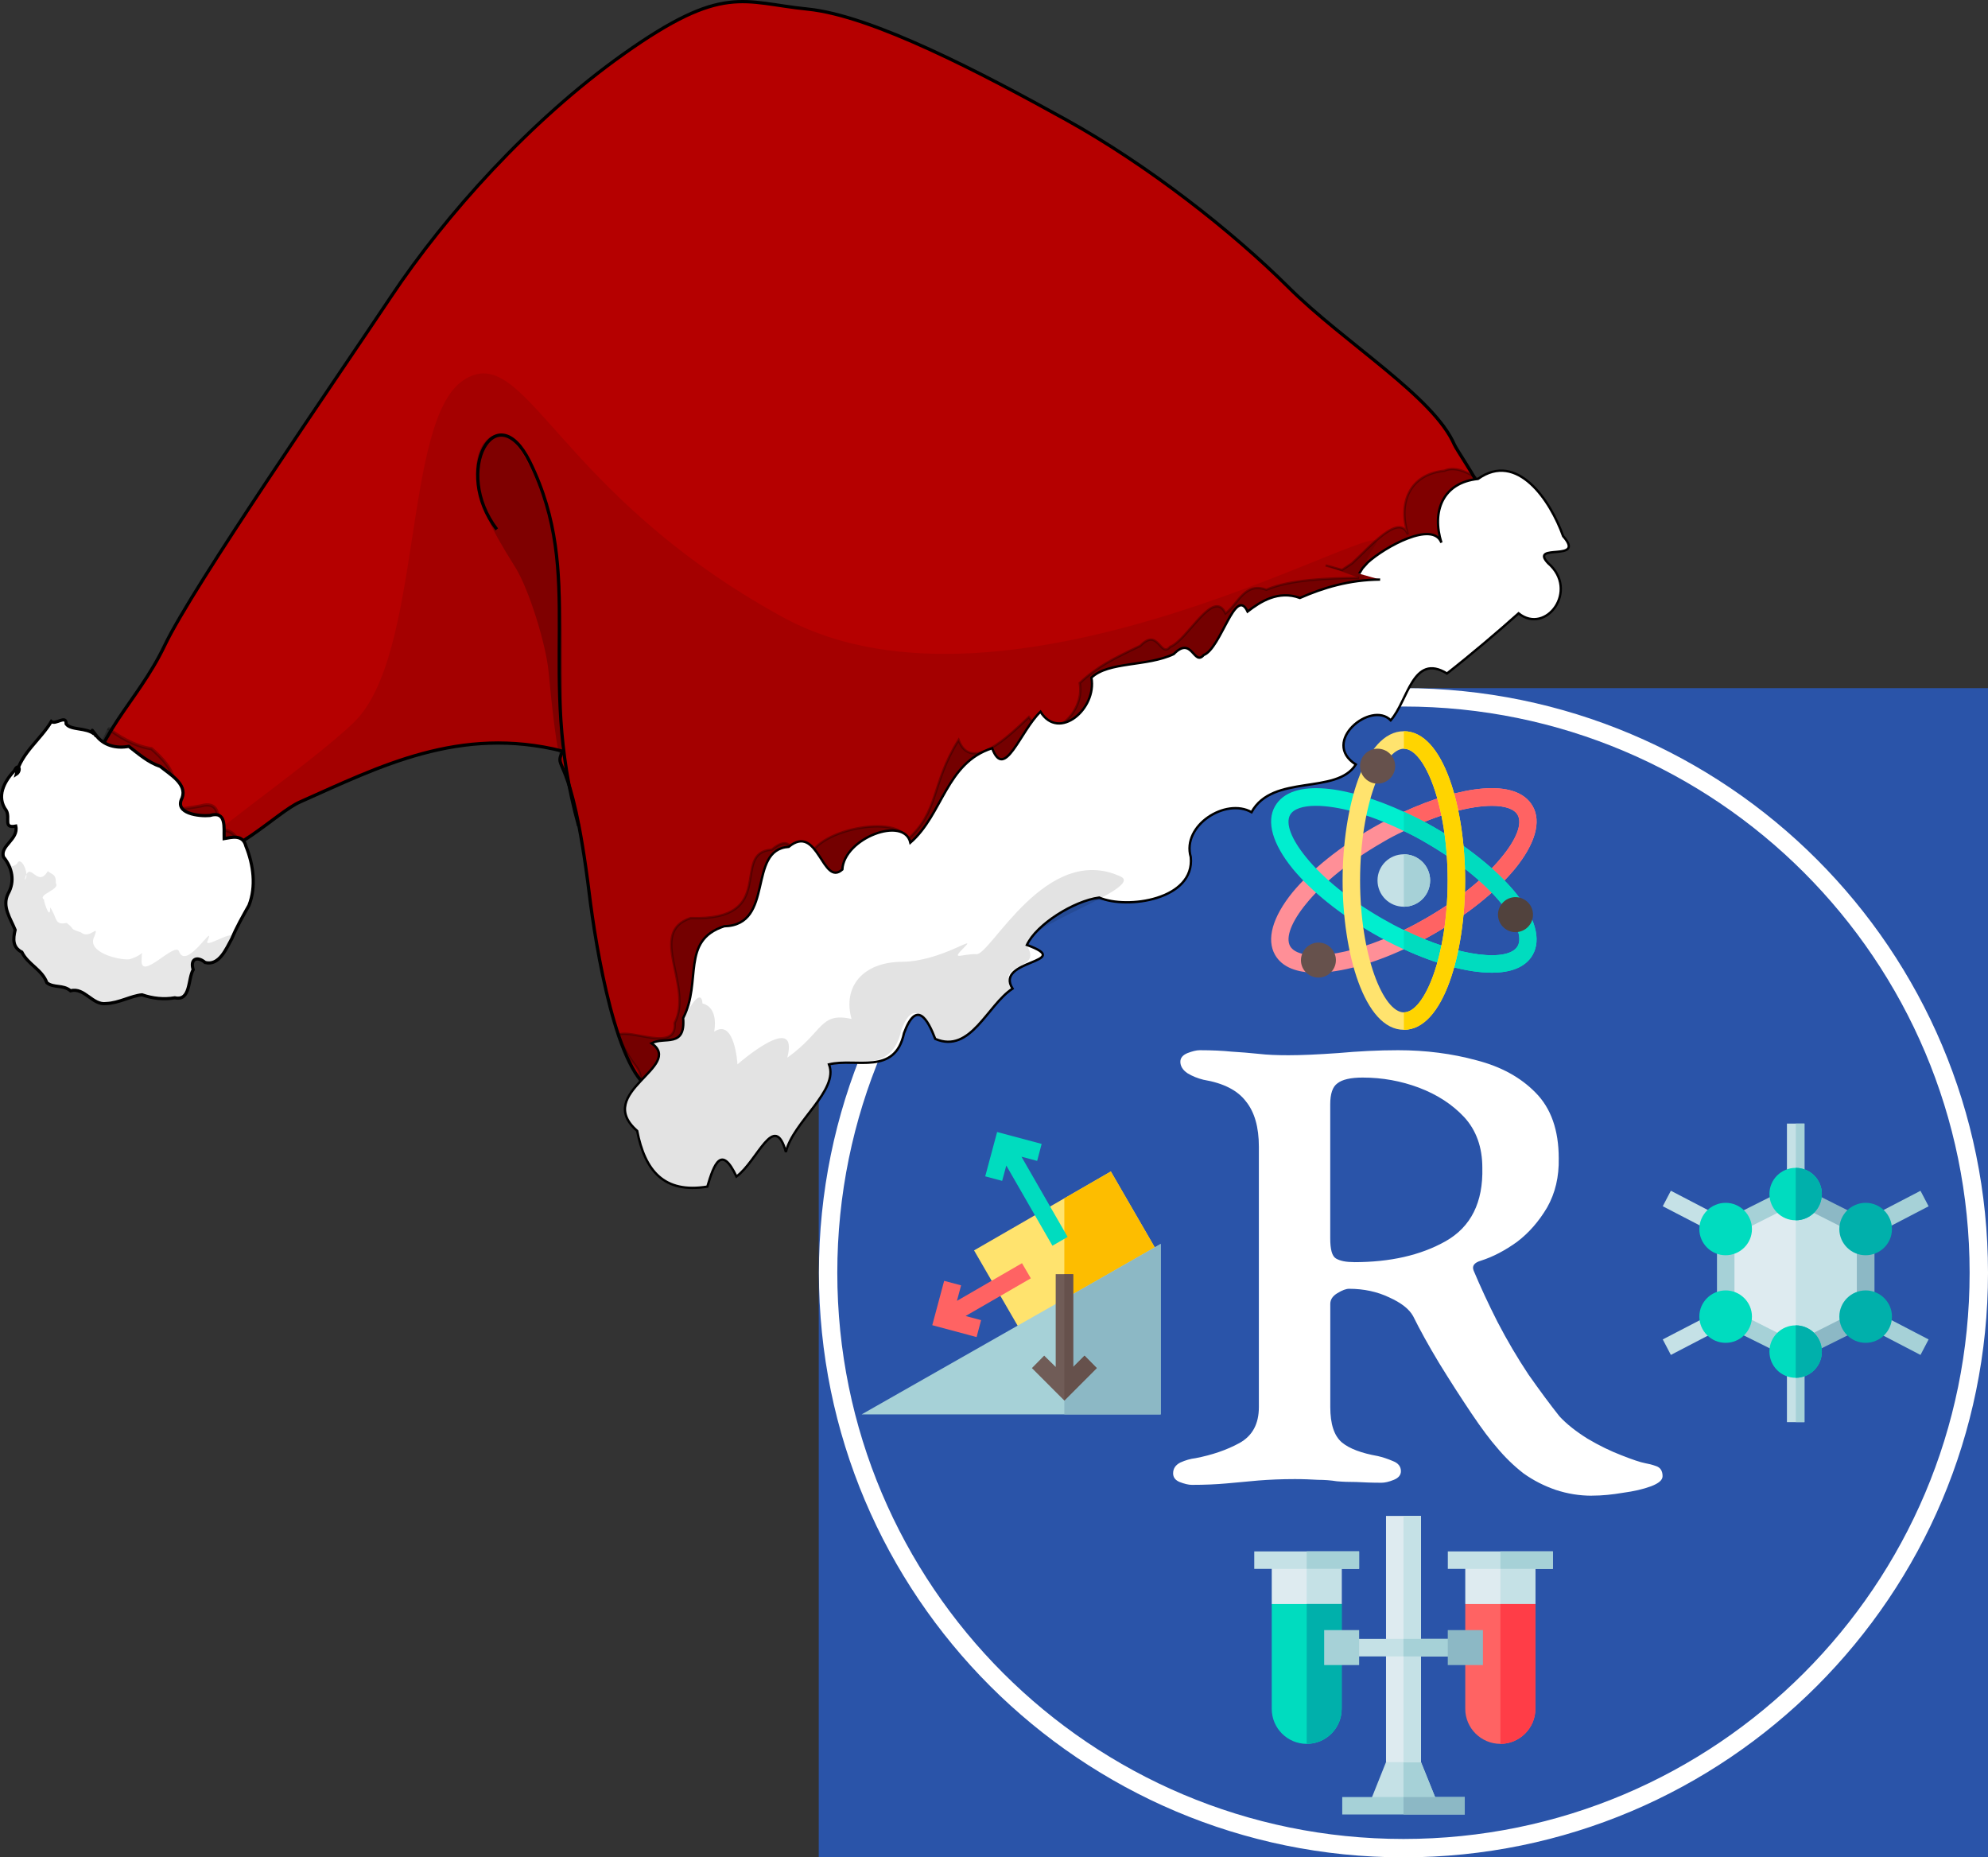 <?xml version="1.0" encoding="UTF-8" standalone="no"?>
<svg
   xmlns:dc="http://purl.org/dc/elements/1.1/"
   xmlns:cc="http://creativecommons.org/ns#"
   xmlns:rdf="http://www.w3.org/1999/02/22-rdf-syntax-ns#"
   xmlns:svg="http://www.w3.org/2000/svg"
   xmlns="http://www.w3.org/2000/svg"
   xmlns:xlink="http://www.w3.org/1999/xlink"
   xmlns:sodipodi="http://sodipodi.sourceforge.net/DTD/sodipodi-0.dtd"
   xmlns:inkscape="http://www.inkscape.org/namespaces/inkscape"
   inkscape:version="1.0.1 (c497b03c, 2020-09-10)"
   sodipodi:docname="logo-navidad.svg"
   id="svg324"
   version="1.2"
   viewBox="0 0 382.548 357.367"
   height="357.367pt"
   width="382.548pt">
  <rect x="0" y="0" width="382.548" height="357.367" fill="#333333" stroke="none"/>
  <sodipodi:namedview
     inkscape:current-layer="svg324"
     inkscape:window-maximized="0"
     inkscape:window-y="23"
     inkscape:window-x="0"
     inkscape:cy="590.01314"
     inkscape:cx="270.83153"
     inkscape:zoom="1.2956053"
     fit-margin-bottom="0"
     fit-margin-right="0"
     fit-margin-left="0"
     fit-margin-top="0"
     showgrid="false"
     id="namedview326"
     inkscape:window-height="787"
     inkscape:window-width="1440"
     inkscape:pageshadow="2"
     inkscape:pageopacity="0"
     guidetolerance="10"
     gridtolerance="10"
     objecttolerance="10"
     borderopacity="1"
     bordercolor="#666666"
     pagecolor="#ffffff"
     inkscape:document-rotation="0" />
  <defs
     id="defs117">
    <g
       id="g16">
      <symbol
         id="glyph0-0"
         overflow="visible">
        <path
           id="path10"
           d="M 1.031,0 V -9.766 H 9.297 V 0 Z M 2.062,-1.031 H 8.266 V -8.734 H 2.062 Z m 0,0"
           style="stroke:none" />
      </symbol>
      <symbol
         id="glyph0-1"
         overflow="visible">
        <path
           id="path13"
           d="m 9.703,0.297 c -0.273,0 -0.531,-0.043 -0.781,-0.125 C 8.672,0.086 8.438,-0.031 8.219,-0.188 8.008,-0.352 7.816,-0.539 7.641,-0.75 7.504,-0.906 7.32,-1.148 7.094,-1.484 6.863,-1.828 6.629,-2.191 6.391,-2.578 6.16,-2.961 5.973,-3.301 5.828,-3.594 5.742,-3.75 5.57,-3.883 5.312,-4 5.051,-4.125 4.758,-4.188 4.438,-4.188 c -0.062,0 -0.148,0.031 -0.25,0.094 -0.105,0.062 -0.156,0.141 -0.156,0.234 V -1.625 c 0,0.367 0.082,0.621 0.25,0.766 0.164,0.137 0.426,0.234 0.781,0.297 0.102,0.023 0.211,0.059 0.328,0.109 0.113,0.043 0.172,0.117 0.172,0.219 0,0.086 -0.055,0.148 -0.156,0.188 -0.105,0.043 -0.195,0.062 -0.266,0.062 C 4.93,0.016 4.75,0.008 4.594,0 4.445,0 4.305,-0.004 4.172,-0.016 c -0.125,-0.02 -0.262,-0.031 -0.406,-0.031 -0.148,-0.008 -0.312,-0.016 -0.5,-0.016 -0.293,0 -0.559,0.012 -0.797,0.031 C 2.238,-0.008 2.008,0.008 1.781,0.031 1.562,0.051 1.312,0.062 1.031,0.062 0.957,0.062 0.867,0.039 0.766,0 0.672,-0.039 0.625,-0.102 0.625,-0.188 c 0,-0.102 0.051,-0.18 0.156,-0.234 0.113,-0.051 0.223,-0.082 0.328,-0.094 C 1.473,-0.586 1.789,-0.695 2.062,-0.844 2.344,-1 2.484,-1.258 2.484,-1.625 v -5.641 c 0,-0.426 -0.094,-0.754 -0.281,-0.984 C 2.023,-8.488 1.719,-8.645 1.281,-8.719 1.156,-8.75 1.039,-8.797 0.938,-8.859 c -0.105,-0.07 -0.156,-0.156 -0.156,-0.25 0,-0.082 0.051,-0.145 0.156,-0.188 0.102,-0.039 0.191,-0.062 0.266,-0.062 0.27,0 0.5,0.012 0.688,0.031 C 2.086,-9.316 2.281,-9.301 2.469,-9.281 2.664,-9.258 2.883,-9.25 3.125,-9.25 c 0.281,0 0.641,-0.016 1.078,-0.047 0.438,-0.039 0.867,-0.062 1.297,-0.062 0.602,0 1.172,0.074 1.703,0.219 0.531,0.137 0.957,0.371 1.281,0.703 0.332,0.336 0.5,0.809 0.5,1.422 0.008,0.398 -0.074,0.75 -0.25,1.062 -0.18,0.305 -0.398,0.555 -0.656,0.75 -0.262,0.188 -0.523,0.324 -0.781,0.406 -0.148,0.043 -0.199,0.117 -0.156,0.219 0.145,0.344 0.316,0.715 0.516,1.109 0.207,0.398 0.43,0.777 0.672,1.141 0.25,0.355 0.473,0.656 0.672,0.906 0.156,0.168 0.359,0.328 0.609,0.484 0.25,0.148 0.492,0.266 0.734,0.359 0.238,0.094 0.41,0.152 0.516,0.172 0.07,0.012 0.148,0.031 0.234,0.062 0.094,0.031 0.141,0.105 0.141,0.219 0,0.086 -0.086,0.156 -0.25,0.219 -0.168,0.062 -0.371,0.109 -0.609,0.141 -0.23,0.039 -0.453,0.062 -0.672,0.062 z m -5.156,-5.062 c 0.781,0 1.441,-0.148 1.984,-0.453 0.551,-0.312 0.816,-0.844 0.797,-1.594 0,-0.445 -0.133,-0.812 -0.391,-1.094 -0.262,-0.281 -0.59,-0.492 -0.984,-0.641 -0.387,-0.145 -0.793,-0.219 -1.219,-0.219 -0.262,0 -0.445,0.043 -0.547,0.125 -0.105,0.074 -0.156,0.227 -0.156,0.453 v 2.906 c 0,0.242 0.039,0.387 0.125,0.438 0.094,0.055 0.223,0.078 0.391,0.078 z m 0,0"
           style="stroke:none" />
      </symbol>
    </g>
    <clipPath
       id="clip1">
      <path
         id="path18"
         d="M 0,0 H 25.352 V 25.34 H 0 Z m 0,0" />
    </clipPath>
    <clipPath
       id="clip2">
      <path
         id="path21"
         d="M 9.445,2 H 15.906 V 7 H 9.445 Z m 0,0" />
    </clipPath>
    <clipPath
       id="clip3">
      <path
         id="path24"
         d="m 12,2 h 3.906 V 6 H 12 Z m 0,0" />
    </clipPath>
    <clipPath
       id="clip4">
      <path
         id="path27"
         d="M 9.445,2 H 15.906 V 7 H 9.445 Z m 0,0" />
    </clipPath>
    <clipPath
       id="clip5">
      <path
         id="path30"
         d="m 12,2 h 3.906 V 7 H 12 Z m 0,0" />
    </clipPath>
    <clipPath
       id="clip6">
      <path
         id="path33"
         d="m 11,0.93 h 4 v 6.473 h -4 z m 0,0" />
    </clipPath>
    <clipPath
       id="clip7">
      <path
         id="path36"
         d="m 12,0.93 h 3 v 6.473 h -3 z m 0,0" />
    </clipPath>
    <clipPath
       id="clip8">
      <path
         id="path39"
         d="m 14,4 h 1.906 V 6 H 14 Z m 0,0" />
    </clipPath>
    <clipPath
       id="clip9">
      <path
         id="path42"
         d="m 11,22 h 3 v 2.41 h -3 z m 0,0" />
    </clipPath>
    <clipPath
       id="clip10">
      <path
         id="path45"
         d="m 12,22 h 2 v 2.41 h -2 z m 0,0" />
    </clipPath>
    <clipPath
       id="clip11">
      <path
         id="path48"
         d="m 12,17.938 h 2 V 24 h -2 z m 0,0" />
    </clipPath>
    <clipPath
       id="clip12">
      <path
         id="path51"
         d="m 14,18 h 1.914 v 3 H 14 Z m 0,0" />
    </clipPath>
    <clipPath
       id="clip13">
      <path
         id="path54"
         d="m 14,19 h 1.914 v 4 H 14 Z m 0,0" />
    </clipPath>
    <clipPath
       id="clip14">
      <path
         id="path57"
         d="m 13,18 h 2.914 v 2 H 13 Z m 0,0" />
    </clipPath>
    <clipPath
       id="clip15">
      <path
         id="path60"
         d="m 14,18 h 1.914 v 2 H 14 Z m 0,0" />
    </clipPath>
    <clipPath
       id="clip16">
      <path
         id="path63"
         d="M 9.441,18 H 12 v 3 H 9.441 Z m 0,0" />
    </clipPath>
    <clipPath
       id="clip17">
      <path
         id="path66"
         d="M 9.441,19 H 12 v 4 H 9.441 Z m 0,0" />
    </clipPath>
    <clipPath
       id="clip18">
      <path
         id="path69"
         d="M 9.441,18 H 12 v 2 H 9.441 Z m 0,0" />
    </clipPath>
    <clipPath
       id="clip19">
      <path
         id="path72"
         d="m 11,24 h 4 v 0.41 h -4 z m 0,0" />
    </clipPath>
    <clipPath
       id="clip20">
      <path
         id="path75"
         d="m 12,24 h 3 v 0.41 h -3 z m 0,0" />
    </clipPath>
    <clipPath
       id="clip21">
      <path
         id="path78"
         d="m 20,14 h 2 v 1.906 h -2 z m 0,0" />
    </clipPath>
    <clipPath
       id="clip22">
      <path
         id="path81"
         d="m 20,9.434 h 2 V 11 h -2 z m 0,0" />
    </clipPath>
    <clipPath
       id="clip23">
      <path
         id="path84"
         d="m 22,10 h 2.418 v 2 H 22 Z m 0,0" />
    </clipPath>
    <clipPath
       id="clip24">
      <path
         id="path87"
         d="m 22,13 h 2.418 v 2 H 22 Z m 0,0" />
    </clipPath>
    <clipPath
       id="clip25">
      <path
         id="path90"
         d="m 21,9.434 h 1 V 11 h -1 z m 0,0" />
    </clipPath>
    <clipPath
       id="clip26">
      <path
         id="path93"
         d="m 21,14 h 1 v 1.906 h -1 z m 0,0" />
    </clipPath>
    <clipPath
       id="clip27">
      <path
         id="path96"
         d="m 3,10 h 4.414 v 4 H 3 Z m 0,0" />
    </clipPath>
    <clipPath
       id="clip28">
      <path
         id="path99"
         d="m 5,10 h 2.414 v 4 H 5 Z m 0,0" />
    </clipPath>
    <clipPath
       id="clip29">
      <path
         id="path102"
         d="m 0.93,12 h 6.484 v 3.906 H 0.93 Z m 0,0" />
    </clipPath>
    <clipPath
       id="clip30">
      <path
         id="path105"
         d="m 5,12 h 2.414 v 3.906 H 5 Z m 0,0" />
    </clipPath>
    <clipPath
       id="clip31">
      <path
         id="path108"
         d="m 4,12 h 3 v 3.906 H 4 Z m 0,0" />
    </clipPath>
    <clipPath
       id="clip32">
      <path
         id="path111"
         d="M 3,9.434 H 6 V 13 H 3 Z m 0,0" />
    </clipPath>
    <clipPath
       id="clip33">
      <path
         id="path114"
         d="m 5,12 h 2 v 3.906 H 5 Z m 0,0" />
    </clipPath>
  </defs>
  <path
     id="path119"
     d="M 157.548,357.367 H 382.548 V 132.402 H 157.548 Z m 0,0"
     style="clip-rule:nonzero;fill:#2a54a9;fill-opacity:1;fill-rule:nonzero;stroke:none;stroke-width:8.877" />
  <path
     id="path121"
     d="m 380.78,244.884 c 0,-61.13 -49.549,-110.714 -110.714,-110.714 -61.13,0 -110.714,49.584 -110.714,110.714 0,61.13 49.584,110.714 110.714,110.714 61.165,0 110.714,-49.584 110.714,-110.714 z m 0,0"
     style="clip-rule:nonzero;fill:#2a54a9;fill-opacity:1;fill-rule:nonzero;stroke:#ffffff;stroke-width:3.537;stroke-linecap:butt;stroke-linejoin:miter;stroke-miterlimit:10;stroke-opacity:1" />
  <g
     transform="matrix(8.877,0,0,8.877,157.548,132.436)"
     style="fill:#ffffff;fill-opacity:1"
     id="g127">
    <use
       xlink:href="#glyph0-1"
       x="7.057"
       y="17.203"
       id="use125"
       width="100%"
       height="100%" />
  </g>
  <path
     style="fill:#c5e1e6;fill-opacity:1;fill-rule:nonzero;stroke:none;stroke-width:8.877"
     d="m 270.135,164.371 c -2.809,0 -5.062,2.254 -5.062,5.028 0,2.809 2.254,5.062 5.062,5.062 2.809,0 5.062,-2.254 5.062,-5.062 0,-2.774 -2.254,-5.028 -5.062,-5.028 z m 0,0"
     id="path129" />
  <g
     transform="matrix(8.877,0,0,8.877,157.548,132.436)"
     clip-path="url(#clip2)"
     clip-rule="nonzero"
     id="g133">
    <path
       style="fill:#ff8f97;fill-opacity:1;fill-rule:nonzero;stroke:none"
       d="M 15.477,2.555 C 15.117,1.922 13.875,2.129 12.684,2.676 c -0.223,0.102 -0.445,0.215 -0.664,0.34 -0.719,0.418 -1.34,0.914 -1.746,1.402 -0.438,0.539 -0.574,1.023 -0.383,1.359 0.156,0.273 0.48,0.387 0.891,0.387 0.535,0 1.227,-0.195 1.902,-0.508 0.227,-0.102 0.449,-0.215 0.664,-0.34 0.723,-0.418 1.34,-0.914 1.746,-1.406 0.438,-0.539 0.574,-1.02 0.383,-1.355 z M 14.797,3.668 C 14.426,4.125 13.84,4.594 13.156,4.988 13,5.078 12.84,5.164 12.684,5.238 c -1.219,0.598 -2.266,0.691 -2.465,0.352 -0.105,-0.188 0.027,-0.531 0.352,-0.926 0.371,-0.457 0.957,-0.926 1.641,-1.32 0.156,-0.094 0.316,-0.176 0.473,-0.25 0.758,-0.371 1.445,-0.547 1.91,-0.547 0.277,0 0.48,0.066 0.555,0.195 0.109,0.188 -0.023,0.531 -0.352,0.926 z m 0,0"
       id="path131" />
  </g>
  <g
     transform="matrix(8.877,0,0,8.877,157.548,132.436)"
     clip-path="url(#clip3)"
     clip-rule="nonzero"
     id="g137">
    <path
       style="fill:#ff6363;fill-opacity:1;fill-rule:nonzero;stroke:none"
       d="m 15.094,3.91 c -0.406,0.492 -1.023,0.988 -1.746,1.406 -0.215,0.125 -0.438,0.238 -0.664,0.34 V 5.238 C 12.84,5.164 13,5.078 13.156,4.988 13.84,4.594 14.426,4.125 14.797,3.668 15.125,3.273 15.258,2.93 15.148,2.742 15.074,2.613 14.871,2.547 14.594,2.547 c -0.465,0 -1.152,0.176 -1.91,0.547 V 2.676 C 13.875,2.129 15.117,1.922 15.477,2.555 15.668,2.891 15.531,3.371 15.094,3.91 Z m 0,0"
       id="path135" />
  </g>
  <g
     transform="matrix(8.877,0,0,8.877,157.548,132.436)"
     clip-path="url(#clip4)"
     clip-rule="nonzero"
     id="g141">
    <path
       style="fill:#00eecf;fill-opacity:1;fill-rule:nonzero;stroke:none"
       d="M 15.094,4.418 C 14.688,3.93 14.07,3.434 13.348,3.016 13.133,2.891 12.906,2.777 12.684,2.676 11.492,2.129 10.258,1.922 9.891,2.555 9.699,2.891 9.836,3.371 10.273,3.91 c 0.406,0.492 1.027,0.988 1.746,1.406 0.219,0.125 0.438,0.238 0.664,0.34 0.676,0.312 1.367,0.508 1.906,0.508 0.406,0 0.73,-0.113 0.887,-0.387 0.191,-0.336 0.055,-0.82 -0.383,-1.359 z m 0.055,1.172 C 14.953,5.93 13.902,5.836 12.684,5.238 12.527,5.164 12.367,5.078 12.211,4.988 11.527,4.594 10.941,4.125 10.57,3.668 10.246,3.273 10.113,2.93 10.219,2.742 c 0.074,-0.129 0.277,-0.195 0.559,-0.195 0.461,0 1.152,0.176 1.906,0.547 0.156,0.074 0.316,0.156 0.473,0.25 0.684,0.395 1.27,0.863 1.641,1.32 0.328,0.395 0.461,0.738 0.352,0.926 z m 0,0"
       id="path139" />
  </g>
  <g
     transform="matrix(8.877,0,0,8.877,157.548,132.436)"
     clip-path="url(#clip5)"
     clip-rule="nonzero"
     id="g145">
    <path
       style="fill:#00dcbf;fill-opacity:1;fill-rule:nonzero;stroke:none"
       d="m 15.477,5.777 c -0.156,0.273 -0.48,0.387 -0.887,0.387 -0.539,0 -1.23,-0.195 -1.906,-0.508 V 5.238 c 1.219,0.598 2.27,0.691 2.465,0.352 C 15.258,5.402 15.125,5.059 14.797,4.664 14.426,4.207 13.84,3.738 13.156,3.344 13,3.25 12.84,3.168 12.684,3.094 V 2.676 c 0.223,0.102 0.449,0.215 0.664,0.34 0.723,0.418 1.34,0.914 1.746,1.402 0.438,0.539 0.574,1.023 0.383,1.359 z m 0,0"
       id="path143" />
  </g>
  <g
     transform="matrix(8.877,0,0,8.877,157.548,132.436)"
     clip-path="url(#clip6)"
     clip-rule="nonzero"
     id="g149">
    <path
       style="fill:#ffe36e;fill-opacity:1;fill-rule:nonzero;stroke:none"
       d="m 12.684,0.93 c -0.859,0 -1.328,1.672 -1.328,3.234 0,1.562 0.469,3.238 1.328,3.238 0.863,0 1.328,-1.676 1.328,-3.238 0,-1.562 -0.465,-3.234 -1.328,-3.234 z m 0,6.094 c -0.445,0 -0.949,-1.23 -0.949,-2.859 0,-1.625 0.504,-2.855 0.949,-2.855 0.449,0 0.949,1.23 0.949,2.855 0,1.629 -0.5,2.859 -0.949,2.859 z m 0,0"
       id="path147" />
  </g>
  <g
     transform="matrix(8.877,0,0,8.877,157.548,132.436)"
     clip-path="url(#clip7)"
     clip-rule="nonzero"
     id="g153">
    <path
       style="fill:#ffd400;fill-opacity:1;fill-rule:nonzero;stroke:none"
       d="m 14.012,4.164 c 0,1.562 -0.465,3.238 -1.328,3.238 V 7.023 c 0.449,0 0.949,-1.23 0.949,-2.859 0,-1.625 -0.5,-2.855 -0.949,-2.855 V 0.93 c 0.863,0 1.328,1.672 1.328,3.234 z m 0,0"
       id="path151" />
  </g>
  <path
     style="fill:#66514c;fill-opacity:1;fill-rule:nonzero;stroke:none;stroke-width:8.877"
     d="m 265.072,150.779 c -1.838,0 -3.363,-1.526 -3.363,-3.363 0,-1.872 1.526,-3.363 3.363,-3.363 1.872,0 3.398,1.491 3.398,3.363 0,1.838 -1.526,3.363 -3.398,3.363 z m 0,0"
     id="path155" />
  <path
     style="fill:#66514c;fill-opacity:1;fill-rule:nonzero;stroke:none;stroke-width:8.877"
     d="m 250.787,186.424 c -0.936,-1.63 -0.347,-3.675 1.248,-4.612 1.595,-0.936 3.675,-0.381 4.577,1.248 0.936,1.595 0.381,3.641 -1.214,4.577 -1.595,0.936 -3.675,0.381 -4.612,-1.214 z m 0,0"
     id="path157" />
  <g
     transform="matrix(8.877,0,0,8.877,157.548,132.436)"
     clip-path="url(#clip8)"
     clip-rule="nonzero"
     id="g161">
    <path
       style="fill:#51423d;fill-opacity:1;fill-rule:nonzero;stroke:none"
       d="M 14.914,5.234 C 14.734,5.129 14.668,4.898 14.777,4.715 14.879,4.539 15.109,4.469 15.293,4.578 15.477,4.684 15.535,4.914 15.434,5.094 15.328,5.277 15.094,5.34 14.914,5.234 Z m 0,0"
       id="path159" />
  </g>
  <path
     style="fill:#a6d1d7;fill-opacity:1;fill-rule:nonzero;stroke:none;stroke-width:8.877"
     d="m 275.197,169.399 c 0,2.809 -2.254,5.062 -5.062,5.062 v -10.09 c 2.809,0 5.062,2.254 5.062,5.028 z m 0,0"
     id="path163" />
  <g
     transform="matrix(8.877,0,0,8.877,157.548,132.436)"
     clip-path="url(#clip9)"
     clip-rule="nonzero"
     id="g167">
    <path
       style="fill:#c5e1e6;fill-opacity:1;fill-rule:nonzero;stroke:none"
       d="m 13.438,24.223 h -1.52 l 0.379,-0.949 0.379,-0.395 0.379,0.395 z m 0,0"
       id="path165" />
  </g>
  <g
     transform="matrix(8.877,0,0,8.877,157.548,132.436)"
     clip-path="url(#clip10)"
     clip-rule="nonzero"
     id="g171">
    <path
       style="fill:#a6d1d7;fill-opacity:1;fill-rule:nonzero;stroke:none"
       d="m 13.055,23.273 0.383,0.949 h -0.762 v -1.344 z m 0,0"
       id="path169" />
  </g>
  <g
     transform="matrix(8.877,0,0,8.877,157.548,132.436)"
     clip-path="url(#clip11)"
     clip-rule="nonzero"
     id="g177">
    <path
       style="fill:#deebf0;fill-opacity:1;fill-rule:nonzero;stroke:none"
       d="m 12.297,17.938 h 0.758 v 5.336 h -0.758 z m 0,0"
       id="path173" />
    <path
       style="fill:#c5e1e6;fill-opacity:1;fill-rule:nonzero;stroke:none"
       d="m 12.676,17.938 h 0.379 v 5.336 h -0.379 z m 0,0"
       id="path175" />
  </g>
  <g
     transform="matrix(8.877,0,0,8.877,157.548,132.436)"
     clip-path="url(#clip12)"
     clip-rule="nonzero"
     id="g183">
    <path
       style="fill:#deebf0;fill-opacity:1;fill-rule:nonzero;stroke:none"
       d="m 15.535,18.898 v 0.949 l -0.758,0.379 -0.762,-0.379 v -0.949 z m 0,0"
       id="path179" />
    <path
       style="fill:#c5e1e6;fill-opacity:1;fill-rule:nonzero;stroke:none"
       d="m 15.535,18.898 v 0.949 l -0.758,0.379 v -1.328 z m 0,0"
       id="path181" />
  </g>
  <g
     transform="matrix(8.877,0,0,8.877,157.548,132.436)"
     clip-path="url(#clip13)"
     clip-rule="nonzero"
     id="g189">
    <path
       style="fill:#ff6363;fill-opacity:1;fill-rule:nonzero;stroke:none"
       d="m 15.535,19.848 v 2.273 c 0,0.418 -0.344,0.758 -0.758,0.758 -0.418,0 -0.762,-0.34 -0.762,-0.758 v -2.273 z m 0,0"
       id="path185" />
    <path
       style="fill:#ff3d47;fill-opacity:1;fill-rule:nonzero;stroke:none"
       d="m 14.777,19.848 h 0.758 v 2.273 c 0,0.418 -0.344,0.758 -0.758,0.758 z m 0,0"
       id="path187" />
  </g>
  <g
     transform="matrix(8.877,0,0,8.877,157.548,132.436)"
     clip-path="url(#clip14)"
     clip-rule="nonzero"
     id="g193">
    <path
       style="fill:#c5e1e6;fill-opacity:1;fill-rule:nonzero;stroke:none"
       d="m 13.637,18.707 h 2.277 v 0.379 h -2.277 z m 0,0"
       id="path191" />
  </g>
  <g
     transform="matrix(8.877,0,0,8.877,157.548,132.436)"
     clip-path="url(#clip15)"
     clip-rule="nonzero"
     id="g197">
    <path
       style="fill:#a6d1d7;fill-opacity:1;fill-rule:nonzero;stroke:none"
       d="m 14.777,18.707 h 1.137 v 0.379 h -1.137 z m 0,0"
       id="path195" />
  </g>
  <g
     transform="matrix(8.877,0,0,8.877,157.548,132.436)"
     clip-path="url(#clip16)"
     clip-rule="nonzero"
     id="g201">
    <path
       style="fill:#deebf0;fill-opacity:1;fill-rule:nonzero;stroke:none"
       d="m 11.336,18.898 v 0.949 l -0.758,0.379 -0.758,-0.379 v -0.949 z m 0,0"
       id="path199" />
  </g>
  <path
     style="fill:#c5e1e6;fill-opacity:1;fill-rule:nonzero;stroke:none;stroke-width:8.877"
     d="m 258.172,300.189 v 8.426 l -6.727,3.363 V 300.189 Z m 0,0"
     id="path203" />
  <g
     transform="matrix(8.877,0,0,8.877,157.548,132.436)"
     clip-path="url(#clip17)"
     clip-rule="nonzero"
     id="g207">
    <path
       style="fill:#00dcbf;fill-opacity:1;fill-rule:nonzero;stroke:none"
       d="m 11.336,19.848 v 2.273 c 0,0.418 -0.34,0.758 -0.758,0.758 -0.418,0 -0.758,-0.34 -0.758,-0.758 v -2.273 z m 0,0"
       id="path205" />
  </g>
  <path
     style="fill:#00b0ab;fill-opacity:1;fill-rule:nonzero;stroke:none;stroke-width:8.877"
     d="m 251.446,308.615 h 6.727 v 20.18 c 0,3.71 -3.017,6.727 -6.727,6.727 z m 0,0"
     id="path209" />
  <g
     transform="matrix(8.877,0,0,8.877,157.548,132.436)"
     clip-path="url(#clip18)"
     clip-rule="nonzero"
     id="g213">
    <path
       style="fill:#c5e1e6;fill-opacity:1;fill-rule:nonzero;stroke:none"
       d="m 9.441,18.707 h 2.273 v 0.379 H 9.441 Z m 0,0"
       id="path211" />
  </g>
  <path
     style="fill:#a6d1d7;fill-opacity:1;fill-rule:nonzero;stroke:none;stroke-width:8.877"
     d="m 251.446,298.49 h 10.09 v 3.363 h -10.09 z m 0,0"
     id="path215" />
  <path
     style="fill:#c5e1e6;fill-opacity:1;fill-rule:nonzero;stroke:none;stroke-width:8.877"
     d="m 259.871,315.342 h 20.423 v 3.363 h -20.423 z m 0,0"
     id="path217" />
  <g
     transform="matrix(8.877,0,0,8.877,157.548,132.436)"
     clip-path="url(#clip19)"
     clip-rule="nonzero"
     id="g221">
    <path
       style="fill:#a6d1d7;fill-opacity:1;fill-rule:nonzero;stroke:none"
       d="m 11.348,24.031 h 2.656 v 0.379 h -2.656 z m 0,0"
       id="path219" />
  </g>
  <path
     style="fill:#a6d1d7;fill-opacity:1;fill-rule:nonzero;stroke:none;stroke-width:8.877"
     d="m 254.809,313.643 h 6.727 v 6.727 h -6.727 z m 0,0"
     id="path223" />
  <path
     style="fill:#a6d1d7;fill-opacity:1;fill-rule:nonzero;stroke:none;stroke-width:8.877"
     d="m 270.065,315.342 h 10.229 v 3.363 h -10.229 z m 0,0"
     id="path225" />
  <g
     transform="matrix(8.877,0,0,8.877,157.548,132.436)"
     clip-path="url(#clip20)"
     clip-rule="nonzero"
     id="g229">
    <path
       style="fill:#8cb8c5;fill-opacity:1;fill-rule:nonzero;stroke:none"
       d="m 12.676,24.031 h 1.328 v 0.379 h -1.328 z m 0,0"
       id="path227" />
  </g>
  <path
     style="fill:#8cb8c5;fill-opacity:1;fill-rule:nonzero;stroke:none;stroke-width:8.877"
     d="m 278.595,313.643 h 6.761 v 6.727 h -6.761 z m 0,0"
     id="path231" />
  <path
     style="fill:#deebf0;fill-opacity:1;fill-rule:nonzero;stroke:none;stroke-width:8.877"
     d="m 359.004,236.493 v 16.817 l -13.454,6.727 -13.488,-6.727 v -16.817 l 13.488,-6.761 z m 0,0"
     id="path233" />
  <path
     style="fill:#c5e1e6;fill-opacity:1;fill-rule:nonzero;stroke:none;stroke-width:8.877"
     d="m 359.004,236.493 v 16.817 l -13.454,6.727 v -30.305 z m 0,0"
     id="path235" />
  <g
     transform="matrix(8.877,0,0,8.877,157.548,132.436)"
     clip-path="url(#clip21)"
     clip-rule="nonzero"
     id="g239">
    <path
       style="fill:#c5e1e6;fill-opacity:1;fill-rule:nonzero;stroke:none"
       d="m 20.988,14.758 h 0.379 v 1.148 h -0.379 z m 0,0"
       id="path237" />
  </g>
  <g
     transform="matrix(8.877,0,0,8.877,157.548,132.436)"
     clip-path="url(#clip22)"
     clip-rule="nonzero"
     id="g243">
    <path
       style="fill:#c5e1e6;fill-opacity:1;fill-rule:nonzero;stroke:none"
       d="m 20.988,9.434 h 0.379 v 1.148 h -0.379 z m 0,0"
       id="path241" />
  </g>
  <path
     style="fill:#a6d1d7;fill-opacity:1;fill-rule:nonzero;stroke:none;stroke-width:8.877"
     d="m 341.771,229.732 1.491,3.017 -7.42,3.745 -1.526,-3.017 z m 0,0"
     id="path245" />
  <g
     transform="matrix(8.877,0,0,8.877,157.548,132.436)"
     clip-path="url(#clip23)"
     clip-rule="nonzero"
     id="g249">
    <path
       style="fill:#a6d1d7;fill-opacity:1;fill-rule:nonzero;stroke:none"
       d="m 23.121,11.715 -0.176,-0.336 0.938,-0.488 0.176,0.336 z m 0,0"
       id="path247" />
  </g>
  <path
     style="fill:#8cb8c5;fill-opacity:1;fill-rule:nonzero;stroke:none;stroke-width:8.877"
     d="m 349.296,229.732 7.455,3.745 -1.526,3.017 -7.42,-3.745 z m 0,0"
     id="path251" />
  <path
     style="fill:#c5e1e6;fill-opacity:1;fill-rule:nonzero;stroke:none;stroke-width:8.877"
     d="m 321.522,260.696 -1.56,-2.982 8.356,-4.334 1.526,2.982 z m 0,0"
     id="path253" />
  <path
     style="fill:#a6d1d7;fill-opacity:1;fill-rule:nonzero;stroke:none;stroke-width:8.877"
     d="m 330.398,239.857 h 3.363 v 10.09 h -3.363 z m 0,0"
     id="path255" />
  <path
     style="fill:#c5e1e6;fill-opacity:1;fill-rule:nonzero;stroke:none;stroke-width:8.877"
     d="m 328.318,236.424 -8.356,-4.334 1.56,-2.982 8.322,4.334 z m 0,0"
     id="path257" />
  <path
     style="fill:#a6d1d7;fill-opacity:1;fill-rule:nonzero;stroke:none;stroke-width:8.877"
     d="m 335.842,253.31 7.42,3.745 -1.491,2.982 -7.455,-3.71 z m 0,0"
     id="path259" />
  <path
     style="fill:#8cb8c5;fill-opacity:1;fill-rule:nonzero;stroke:none;stroke-width:8.877"
     d="m 355.225,253.31 1.526,3.017 -7.455,3.71 -1.491,-2.982 z m 0,0"
     id="path261" />
  <g
     transform="matrix(8.877,0,0,8.877,157.548,132.436)"
     clip-path="url(#clip24)"
     clip-rule="nonzero"
     id="g265">
    <path
       style="fill:#a6d1d7;fill-opacity:1;fill-rule:nonzero;stroke:none"
       d="m 23.883,14.449 -0.938,-0.488 0.176,-0.336 0.938,0.488 z m 0,0"
       id="path263" />
  </g>
  <path
     style="fill:#8cb8c5;fill-opacity:1;fill-rule:nonzero;stroke:none;stroke-width:8.877"
     d="m 357.305,239.857 h 3.398 v 10.09 h -3.398 z m 0,0"
     id="path267" />
  <g
     transform="matrix(8.877,0,0,8.877,157.548,132.436)"
     clip-path="url(#clip25)"
     clip-rule="nonzero"
     id="g271">
    <path
       style="fill:#a6d1d7;fill-opacity:1;fill-rule:nonzero;stroke:none"
       d="m 21.18,9.434 h 0.188 v 1.148 h -0.188 z m 0,0"
       id="path269" />
  </g>
  <g
     transform="matrix(8.877,0,0,8.877,157.548,132.436)"
     clip-path="url(#clip26)"
     clip-rule="nonzero"
     id="g275">
    <path
       style="fill:#a6d1d7;fill-opacity:1;fill-rule:nonzero;stroke:none"
       d="m 21.18,14.758 h 0.188 v 1.148 h -0.188 z m 0,0"
       id="path273" />
  </g>
  <path
     style="fill:#00dcbf;fill-opacity:1;fill-rule:nonzero;stroke:none;stroke-width:8.877"
     d="m 345.551,224.704 c -2.809,0 -5.062,2.254 -5.062,5.028 0,2.809 2.254,5.062 5.062,5.062 2.774,0 5.028,-2.254 5.028,-5.062 0,-2.774 -2.254,-5.028 -5.028,-5.028 z m 0,0"
     id="path277" />
  <path
     style="fill:#00b0ab;fill-opacity:1;fill-rule:nonzero;stroke:none;stroke-width:8.877"
     d="m 345.551,234.794 v -10.09 c 2.774,0 5.028,2.254 5.028,5.028 0,2.809 -2.254,5.062 -5.028,5.062 z m 0,0"
     id="path279" />
  <path
     style="fill:#00dcbf;fill-opacity:1;fill-rule:nonzero;stroke:none;stroke-width:8.877"
     d="m 345.551,255.009 c -2.809,0 -5.062,2.254 -5.062,5.028 0,2.809 2.254,5.062 5.062,5.062 2.774,0 5.028,-2.254 5.028,-5.062 0,-2.774 -2.254,-5.028 -5.028,-5.028 z m 0,0"
     id="path281" />
  <path
     style="fill:#00b0ab;fill-opacity:1;fill-rule:nonzero;stroke:none;stroke-width:8.877"
     d="m 359.004,241.521 c -2.774,0 -5.062,-2.254 -5.062,-5.028 0,-2.809 2.288,-5.062 5.062,-5.062 2.774,0 5.062,2.254 5.062,5.062 0,2.774 -2.288,5.028 -5.062,5.028 z m 0,0"
     id="path283" />
  <path
     style="fill:#00b0ab;fill-opacity:1;fill-rule:nonzero;stroke:none;stroke-width:8.877"
     d="m 359.004,258.373 c -2.774,0 -5.062,-2.254 -5.062,-5.062 0,-2.774 2.288,-5.028 5.062,-5.028 2.774,0 5.062,2.254 5.062,5.028 0,2.809 -2.288,5.062 -5.062,5.062 z m 0,0"
     id="path285" />
  <path
     style="fill:#00b0ab;fill-opacity:1;fill-rule:nonzero;stroke:none;stroke-width:8.877"
     d="m 350.579,260.037 c 0,2.809 -2.254,5.062 -5.028,5.062 v -10.09 c 2.774,0 5.028,2.254 5.028,5.028 z m 0,0"
     id="path287" />
  <path
     style="fill:#00dcbf;fill-opacity:1;fill-rule:nonzero;stroke:none;stroke-width:8.877"
     d="m 332.063,258.373 c -2.774,0 -5.062,-2.254 -5.062,-5.062 0,-2.774 2.288,-5.028 5.062,-5.028 2.774,0 5.062,2.254 5.062,5.028 0,2.809 -2.288,5.062 -5.062,5.062 z m 0,0"
     id="path289" />
  <path
     style="fill:#00dcbf;fill-opacity:1;fill-rule:nonzero;stroke:none;stroke-width:8.877"
     d="m 332.063,241.521 c -2.774,0 -5.062,-2.254 -5.062,-5.028 0,-2.809 2.288,-5.062 5.062,-5.062 2.774,0 5.062,2.254 5.062,5.062 0,2.774 -2.288,5.028 -5.062,5.028 z m 0,0"
     id="path291" />
  <g
     transform="matrix(8.877,0,0,8.877,157.548,132.436)"
     clip-path="url(#clip27)"
     clip-rule="nonzero"
     id="g295">
    <path
       style="fill:#ffe36e;fill-opacity:1;fill-rule:nonzero;stroke:none"
       d="m 7.379,12.281 -2.055,1.188 -0.91,0.523 -1.047,-1.809 1.957,-1.129 1.008,-0.582 z m 0,0"
       id="path293" />
  </g>
  <g
     transform="matrix(8.877,0,0,8.877,157.548,132.436)"
     clip-path="url(#clip28)"
     clip-rule="nonzero"
     id="g299">
    <path
       style="fill:#fdbd00;fill-opacity:1;fill-rule:nonzero;stroke:none"
       d="m 7.379,12.281 -2.055,1.188 v -2.414 l 1.008,-0.582 z m 0,0"
       id="path297" />
  </g>
  <g
     transform="matrix(8.877,0,0,8.877,157.548,132.436)"
     clip-path="url(#clip29)"
     clip-rule="nonzero"
     id="g303">
    <path
       style="fill:#a6d1d7;fill-opacity:1;fill-rule:nonzero;stroke:none"
       d="m 5.324,13.238 -4.395,2.5 h 6.484 v -3.695 z m 0,0"
       id="path301" />
  </g>
  <g
     transform="matrix(8.877,0,0,8.877,157.548,132.436)"
     clip-path="url(#clip30)"
     clip-rule="nonzero"
     id="g307">
    <path
       style="fill:#8cb8c5;fill-opacity:1;fill-rule:nonzero;stroke:none"
       d="m 7.414,12.043 v 3.695 H 5.324 v -2.5 z m 0,0"
       id="path305" />
  </g>
  <g
     transform="matrix(8.877,0,0,8.877,157.548,132.436)"
     clip-path="url(#clip31)"
     clip-rule="nonzero"
     id="g311">
    <path
       style="fill:#705c57;fill-opacity:1;fill-rule:nonzero;stroke:none"
       d="M 6.027,14.734 5.324,15.438 4.621,14.734 l 0.266,-0.27 0.25,0.246 v -2.012 h 0.379 v 2.012 l 0.246,-0.246 z m 0,0"
       id="path309" />
  </g>
  <path
     style="fill:#ff6363;fill-opacity:1;fill-rule:nonzero;stroke:none;stroke-width:8.877"
     d="m 198.36,245.959 -1.699,-2.913 -12.517,7.247 0.797,-2.982 -3.259,-0.867 -2.288,8.53 8.53,2.288 0.867,-3.259 -2.982,-0.797 z m 0,0"
     id="path313" />
  <g
     transform="matrix(8.877,0,0,8.877,157.548,132.436)"
     clip-path="url(#clip32)"
     clip-rule="nonzero"
     id="g317">
    <path
       style="fill:#00dcbf;fill-opacity:1;fill-rule:nonzero;stroke:none"
       d="m 5.395,11.891 -1,-1.738 0.34,0.09 L 4.832,9.875 3.867,9.617 l -0.258,0.961 0.367,0.098 0.09,-0.332 1,1.738 z m 0,0"
       id="path315" />
  </g>
  <g
     transform="matrix(8.877,0,0,8.877,157.548,132.436)"
     clip-path="url(#clip33)"
     clip-rule="nonzero"
     id="g321">
    <path
       style="fill:#66514c;fill-opacity:1;fill-rule:nonzero;stroke:none"
       d="M 6.027,14.734 5.324,15.438 v -2.738 h 0.191 v 2.012 l 0.246,-0.246 z m 0,0"
       id="path319" />
  </g>
  <g
     id="g1191"
     transform="rotate(-20,51.18,-803.892)">
    <path
       d="m -162.761,-15.151 c -21.075,5.8 -42.678,17.336 -57.875,28.505 -15.197,11.169 -54.893,39.312 -63.956,48.23 -8.787,8.647 -19.166,11.663 -23.708,22.317 -1.752,4.109 11.877,16.504 14.548,17.791 6.931,3.34 18.228,-2.582 23.383,-2.936 16.73,-1.148 33.875,-3.374 50.82,8.095 -3.135,3.165 1.844,-0.242 -4.566,27.52 -2.26,9.79 -7.199,35.189 -1.13,40.035 6.03,4.815 9.712,-13.954 15.703,-11.081 -0.003,0.005 -0.001,0.016 -0.004,0.02 -0.001,0.004 -0.003,0.017 -0.004,0.02 3.6e-4,0.003 -0.005,0.018 -0.004,0.02 0.002,0.002 0.016,0.002 0.019,0.004 0.018,0.005 0.058,0.003 0.097,-0.002 0.011,0.005 0.026,0.002 0.037,0.008 0.042,0.02 0.081,0.044 0.124,0.065 l 0.036,-0.096 c 2.836,-0.733 24.947,-10.474 45.132,-6.557 11.379,2.208 29.527,-3.982 39.968,-7.211 16.557,-5.121 39.801,-9.749 54.546,-10.013 10.862,-0.195 20.69,-6.344 31.14,-7.061 6.165,-0.423 0.449,-20.299 0.321,-22.399 -0.612,-10.091 -13.174,-25.598 -19.643,-39.378 -6.469,-13.78 -17.312,-31.273 -29.253,-44.99 -11.94,-13.717 -28.05,-31.479 -39.393,-36.945 -11.343,-5.465 -13.465,-10.257 -36.338,-3.961 z"
       style="fill:#b50000;fill-opacity:1;fill-rule:evenodd;stroke:#000000;stroke-width:0.625px;stroke-linecap:butt;stroke-linejoin:miter;stroke-opacity:1"
       id="path1309" />
    <path
       d="m -213.121,33.27 c -13.675,3.312 -25.386,47.019 -42.239,54.616 -11.023,4.969 -41.062,12.52 -38.391,13.806 6.931,3.34 18.228,-2.582 23.383,-2.936 16.73,-1.148 33.875,-3.374 50.82,8.095 -3.135,3.165 1.844,-0.242 -4.566,27.52 -2.26,9.79 -7.199,35.189 -1.13,40.035 6.03,4.815 9.712,-13.954 15.703,-11.081 -0.003,0.005 -0.001,0.016 -0.004,0.02 -0.001,0.004 -0.003,0.017 -0.004,0.02 3.6e-4,0.003 -0.005,0.018 -0.004,0.02 0.002,0.002 0.016,0.002 0.019,0.004 0.018,0.005 0.058,0.003 0.097,-0.002 0.011,0.005 0.026,0.002 0.037,0.008 0.042,0.02 0.081,0.044 0.124,0.065 l 0.036,-0.096 c 2.836,-0.733 24.947,-10.474 45.132,-6.557 11.379,2.208 29.527,-3.982 39.968,-7.211 16.557,-5.121 39.801,-9.749 54.546,-10.013 10.862,-0.195 20.69,-6.344 31.14,-7.061 6.165,-0.423 -38.314,3.39 -20.587,-9.432 7.864,-5.688 -78.738,11.856 -111.986,-26.083 -32.922,-37.566 -28.091,-67.129 -42.095,-63.737 z"
       style="opacity:0.101;fill:#0e0000;fill-opacity:1;fill-rule:evenodd;stroke:none;stroke-width:0.75px;stroke-linecap:butt;stroke-linejoin:miter;stroke-opacity:1"
       id="path5882" />
    <path
       d="m -306.896,79.236 c 2.663,1.765 20.548,24.388 22.661,22.804 0.255,-2.498 -1.83,-3.482 -3.298,-3.767 1.965,-2.497 2.335,-5.108 -1.074,-5.332 -3.78,-0.667 -7.907,-1.136 -3.849,-5.202 1.873,-2.279 -0.126,-6.326 -1.276,-8.385 -3.022,-1.632 -5.299,-4.586 -6.538,-6.593"
       style="opacity:0.27;fill:#000000;fill-opacity:1;fill-rule:evenodd;stroke:#000000;stroke-width:0.623;stroke-linecap:butt;stroke-linejoin:miter;stroke-miterlimit:4;stroke-dasharray:none;stroke-opacity:1"
       id="path5878" />
    <path
       d="m -64.14,127.952 c -5.588,-1.982 -12.601,-4.271 -17.542,-3.966 -3.394,-2.867 -5.999,0.666 -8.939,1.606 -0.493,-5.52 -8.633,2.334 -12.218,2.379 -2.546,1.461 -0.791,-4.35 -5.35,-2.14 -5.668,0.535 -9.174,0.925 -13.379,2.745 -1.01,6.01 -10.087,9.395 -11.445,2.808 -4.949,2.154 -14.152,6.331 -14.211,-0.481 -7.923,6.145 -8.175,11.699 -15.91,14.665 0.684,-5.319 -16.778,-8.181 -19.158,-2.599 -4.792,1.93 0.997,-6.991 -5.928,-4.539 -7.8,-2.268 -3.26,13.451 -19.165,7.024 -8.856,-0.285 -3.952,12.539 -9.796,17.912 -1.557,5.649 -8.313,-1.968 -11.047,-1.545 0.636,8.945 2.556,5.912 0.539,11.997 -1.203,7.624 -2.813,11.442 5.574,13.029 2.716,-3.678 -0.137,-2.122 0.471,4.663 4.843,-1.41 11.21,-9.48 10.556,-1.186 3.287,-5.005 13.691,-7.614 13.56,-13.004 5.266,0.553 11.177,6.435 15.622,-0.715 4.463,-5.281 10.878,-7.73 10.946,-3.651 5.425,5.067 5.968,4.04 11.608,2.751 -1.453,-6.534 13.2,-0.449 5.462,-6.954 3.073,-3.078 11.391,-4.876 16.197,-3.807 4.252,6.191 17.208,6.703 19.224,-1.31 0.423,-6.303 10.262,-8.459 13.94,-4.101 6.397,-5.609 16.488,2.541 21.993,-1.758 -4.948,-6.422 6.993,-10.619 9.223,-5.695 4.381,-2.352 8.459,-10.817 13.251,-4.757 5.512,-1.796 12.244,-4.294 16.907,-6.166 3.5,5.77 12.56,-0.166 8.633,-7.149 -2.126,-4.988 6.982,2.456 4.503,-3.873 -2.821,-6.808 -6.782,-16.269 -11.635,-15.956 -6.609,-1.651 -10.528,2.809 -10.803,9.12 -0.084,-4.606 -7.892,-0.116 -11.987,1.554 l -2.245,0.534 -2.683,-1.892"
       style="opacity:0.294;fill:#000000;fill-opacity:1;fill-rule:evenodd;stroke:#000000;stroke-width:0.451px;stroke-linecap:butt;stroke-linejoin:miter;stroke-opacity:1"
       id="path5003" />
    <path
       d="m -60.445,129.635 c -5.588,-1.982 -10.767,-2.261 -15.708,-1.955 -3.394,-2.867 -7.421,-1.927 -10.362,-0.986 -0.493,-5.52 -7.211,4.927 -10.796,4.972 -2.546,1.461 -0.791,-4.35 -5.35,-2.14 -5.668,0.535 -12.239,-2.979 -16.444,-1.159 -1.01,6.01 -10.087,9.395 -11.445,2.808 -4.949,2.154 -11.087,10.235 -11.146,3.423 -9.288,-0.407 -13.268,8.725 -21.003,11.691 0.684,-5.319 -11.686,-5.207 -14.066,0.375 -4.792,1.93 -1.274,-10.079 -8.2,-7.627 -7.8,-2.268 -7.587,13.273 -16.894,10.113 -8.856,-0.285 -7.619,8.518 -13.463,13.891 -1.557,5.649 -4.645,2.053 -7.38,2.476 4.499,6.385 -13.794,5.055 -8.364,14.903 -1.203,7.624 0.636,13.104 9.024,14.692 2.716,-3.678 5.317,-6.689 5.924,0.096 4.843,-1.41 11.21,-9.48 10.556,-1.186 3.287,-5.005 13.691,-7.614 13.56,-13.004 5.266,0.553 11.177,6.435 15.622,-0.715 4.463,-5.281 5.2,-0.972 5.268,3.107 5.425,5.067 11.646,-2.718 17.287,-4.007 -1.453,-6.534 13.2,-0.449 5.462,-6.954 3.073,-3.078 11.391,-4.876 16.197,-3.807 4.217,4.001 17.208,6.703 19.224,-1.31 0.423,-6.303 10.262,-8.459 13.94,-4.101 6.397,-5.609 16.488,2.541 21.993,-1.758 -4.948,-6.422 6.993,-10.619 9.223,-5.695 4.381,-2.352 8.459,-10.817 13.251,-4.757 5.512,-1.796 12.244,-4.294 16.907,-6.166 3.5,5.77 12.56,-0.166 8.633,-7.149 -2.126,-4.988 6.982,2.456 4.503,-3.873 0.055,-7.242 -2.672,-18.45 -11.635,-15.956 -6.609,-1.651 -10.528,2.809 -10.803,9.12 -0.084,-4.606 -10.519,-2.943 -14.615,-1.272 l -1.342,0.71 -0.959,0.759"
       style="fill:#ffffff;fill-opacity:1;fill-rule:evenodd;stroke:#000000;stroke-width:0.451px;stroke-linecap:butt;stroke-linejoin:miter;stroke-opacity:1"
       id="path1307" />
    <path
       d="m -221.578,121.428 c 2.355,-30.636 17.839,-44.588 15.113,-69.09 -1.611,-14.483 -14.653,-3.505 -10.402,10.081"
       style="fill:none;fill-opacity:0.75;fill-rule:evenodd;stroke:#000000;stroke-width:0.625px;stroke-linecap:butt;stroke-linejoin:miter;stroke-opacity:1"
       id="path3126" />
    <path
       d="m -215.355,163.226 c -1.557,5.649 -4.645,2.053 -7.38,2.476 4.499,6.385 -13.794,5.055 -8.364,14.903 -1.203,7.624 0.636,13.104 9.024,14.692 2.716,-3.678 5.317,-6.689 5.924,0.096 4.843,-1.41 11.21,-9.48 10.556,-1.186 3.287,-5.005 13.691,-7.614 13.56,-13.004 5.266,0.553 10.924,5.512 15.37,-1.637 4.463,-5.281 5.452,-0.05 5.52,4.029 5.425,5.067 11.646,-2.718 17.287,-4.007 -1.453,-6.534 6.65,-1.159 5.462,-6.954 -0.778,-3.795 25.234,-2.672 21.493,-6.383 -11.179,-11.09 -28.643,5.619 -31.17,4.553 -2.527,-1.067 -5.318,-0.42 -1.789,-2.039 3.53,-1.62 -5.057,1.044 -12.208,-1.496 -7.151,-2.54 -12.386,0.671 -12.863,7.007 -5.386,-3.35 -5.772,0.455 -14.164,2.789 5.347,-7.817 -9.45,-2.077 -9.45,-2.077 0,0 2.578,-8.571 -2.055,-7.44 2.491,-4.473 -0.274,-5.851 -0.274,-5.851 0,0 1.364,-3.841 -4.48,1.531 z"
       style="opacity:0.112;fill:#000000;fill-opacity:1;fill-rule:evenodd;stroke:none;stroke-width:0.541px;stroke-linecap:butt;stroke-linejoin:miter;stroke-opacity:1"
       id="path3249" />
    <path
       d="m -303.13,72.946 c -0.976,-1.739 -4.018,-2.217 -4.41,-3.692 0.68,-1.713 -1.994,-0.47 -2.521,-1.412 -3.146,2.575 -7.488,3.69 -9.82,7.232 1.24,-0.272 1.237,-2.084 -0.118,-0.747 -2.551,1.267 -5.016,3.493 -4.057,6.67 0.232,1.63 -1.819,3.032 0.685,3.419 -0.327,2.61 -4.241,2.5 -4.244,4.803 0.867,2.512 0.485,5.13 -1.576,6.892 -2.039,1.906 -1.199,4.712 -1.125,7.028 -1.025,1.549 -1.602,2.989 -0.251,4.465 0.286,2.661 2.495,4.423 2.512,7.192 0.93,1.451 2.795,1.361 3.748,3.001 2.783,0.237 2.987,4.122 5.638,4.661 2.277,0.743 4.971,0.228 7.023,0.772 1.683,1.364 3.614,2.315 5.733,2.698 2.663,1.695 3.568,-2.524 5.18,-3.882 0.084,-2.124 1.61,-2.289 2.631,-0.501 2.326,1.577 4.736,-1.139 6.403,-2.575 1.63,-1.777 3.459,-3.315 5.274,-4.873 2.577,-2.909 3.492,-7.072 3.348,-10.901 0.255,-2.4 -1.976,-2.532 -3.443,-2.806 0.663,-2.012 2.335,-4.906 -1.074,-5.122 -1.955,-0.511 -6.388,-2.695 -3.849,-4.997 1.873,-2.189 -0.705,-5.136 -1.855,-7.113 -1.992,-1.586 -3.15,-3.794 -4.388,-5.723 -2.398,-0.382 -4.646,-1.84 -5.257,-4.384 -0.64,-2.021 -0.177,-0.524 0.025,0.459"
       style="fill:#ffffff;fill-opacity:1;fill-rule:evenodd;stroke:#000000;stroke-width:0.61;stroke-linecap:butt;stroke-linejoin:miter;stroke-miterlimit:4;stroke-dasharray:none;stroke-opacity:1"
       id="path2251" />
    <path
       d="m -323.034,99.647 c -1.201,-1.476 3.541,-0.781 3.15,-2.255 0.68,-1.713 -0.134,-1.784 -0.661,-2.725 -3.146,2.575 -2.405,-3.526 -4.736,0.016 1.24,-0.272 1.036,-4.75 -0.319,-3.413 -2.551,1.267 -2.01,-4.354 -2.013,-2.051 0.867,2.512 0.485,5.13 -1.576,6.892 -2.039,1.906 -1.199,4.712 -1.125,7.028 -1.025,1.549 -1.602,2.989 -0.251,4.465 0.286,2.661 2.495,4.423 2.512,7.192 0.93,1.451 2.795,1.361 3.748,3.001 2.783,0.237 2.987,4.122 5.638,4.661 2.277,0.743 4.971,0.228 7.023,0.772 1.683,1.364 3.614,2.315 5.733,2.698 2.663,1.695 3.568,-2.524 5.18,-3.882 0.084,-2.124 1.61,-2.289 2.631,-0.501 2.326,1.577 4.736,-1.139 6.403,-2.575 1.63,-1.777 -6.259,0.269 -4.444,-1.288 2.577,-2.909 -5.814,4.06 -5.959,0.231 0.255,-2.399 -9.278,3.053 -7.259,-1.165 0.663,-2.012 1.152,-0.561 -2.258,-0.776 -1.955,-0.511 -7.353,-4.12 -4.814,-6.422 1.873,-2.189 -1.007,0.342 -2.157,-1.635 -1.992,-1.586 -0.72,-0.713 -1.958,-2.641 -2.398,-0.382 -1.344,-1.362 -1.955,-3.907 -1.038,2.985 -0.736,-2.704 -0.534,-1.72 z"
       style="opacity:0.096;fill:#000000;fill-opacity:1;fill-rule:evenodd;stroke:none;stroke-width:0.747;stroke-linecap:butt;stroke-linejoin:miter;stroke-miterlimit:4;stroke-dasharray:none;stroke-opacity:1"
       id="path4128" />
    <path
       d="m -220.085,107.533 c 0,0 9.858,-25.134 12.227,-35.161 2.216,-9.382 1.929,-23.702 -1.39,-26.353 -3.319,-2.651 -7.685,1.934 -8.145,7.362 -0.46,5.428 -0.846,6.796 1.383,17.151 1.01,4.694 0.506,15.82 -0.868,21.071 -1.373,5.251 -4.37,17.21 -3.207,15.93 z"
       style="fill:#000000;fill-opacity:0.223;fill-rule:evenodd;stroke:none;stroke-width:0.75px;stroke-linecap:butt;stroke-linejoin:miter;stroke-opacity:1"
       id="path5880" />
  </g>
</svg>
